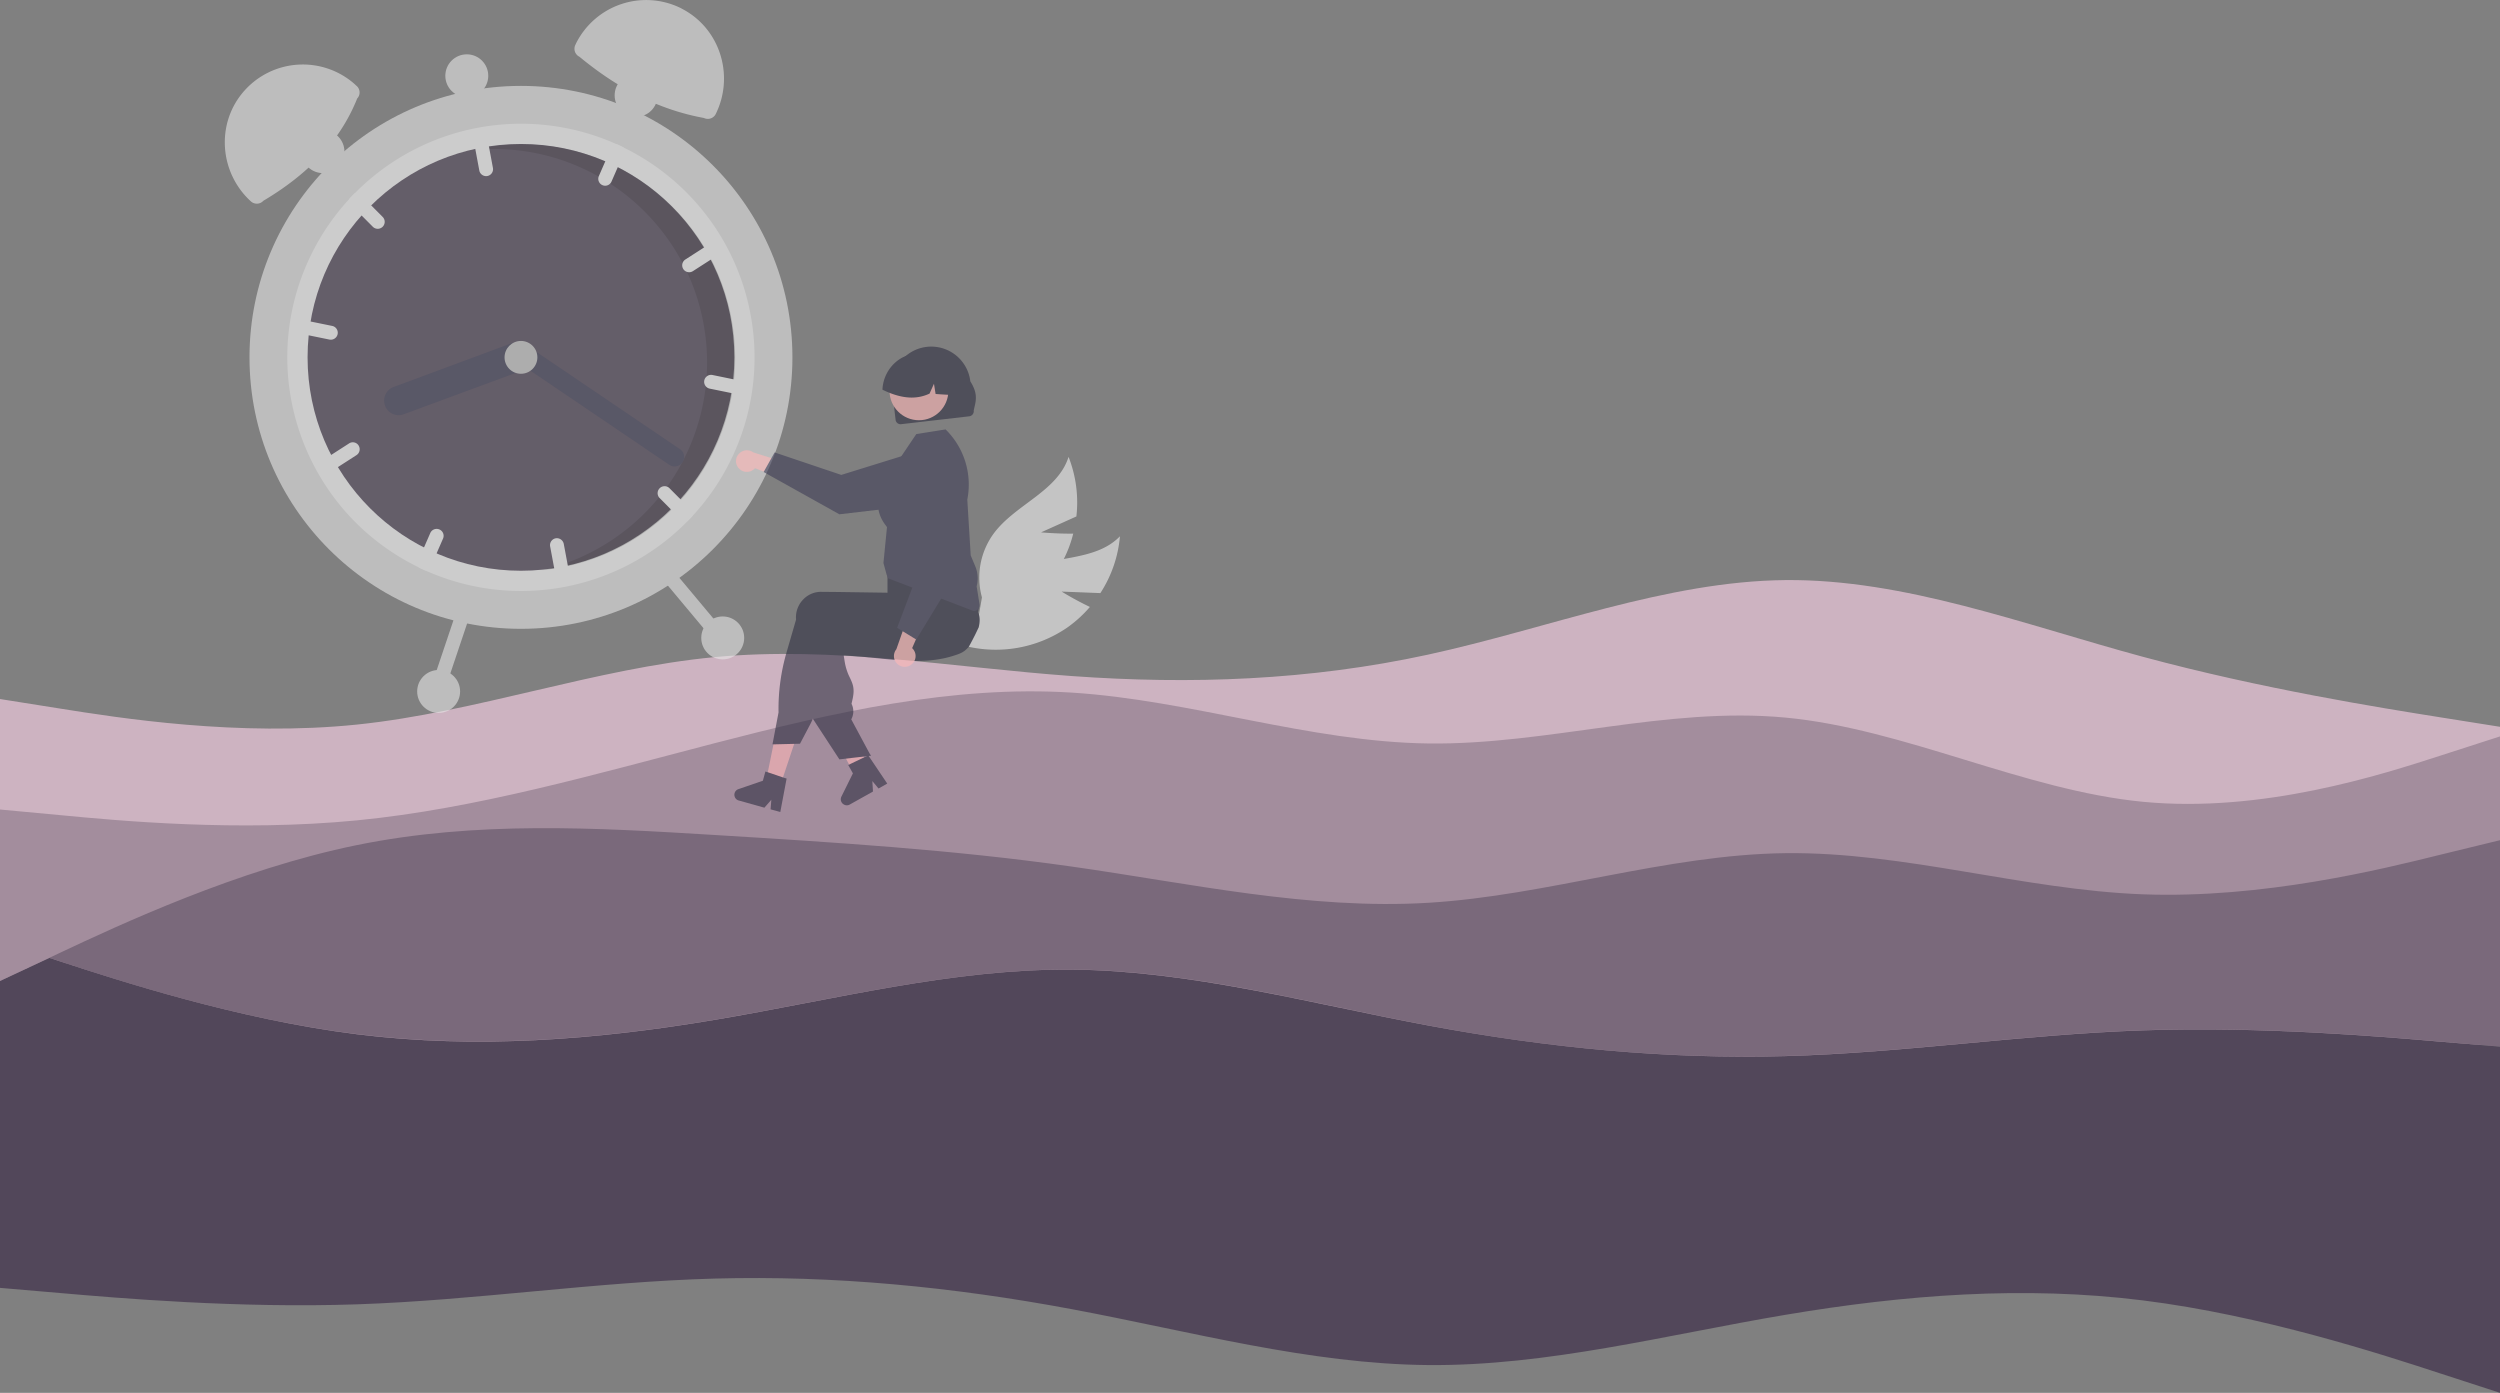 <svg xmlns="http://www.w3.org/2000/svg" viewBox="0 0 1980 1103.13"><rect x="0" y="0" width="1980" height="1103.13" fill="#808080" stroke="none"/><defs><style>.cls-1{fill:#cdb3c1;}.cls-2{opacity:0.6;}.cls-3{fill:#e6e6e6;}.cls-4{fill:#fff;}.cls-5{fill:#52475a;}.cls-6{opacity:0.2;isolation:isolate;}.cls-7{fill:#3f3d56;}.cls-8{fill:#ccc;}.cls-9{fill:#a38d9d;}.cls-10{fill:#7a697b;}.cls-11{fill:#f2f2f2;}.cls-12{fill:#ffb7b7;}.cls-13{fill:#2f2e41;}</style></defs><title>waves-mobile</title><g id="Layer_2" data-name="Layer 2"><g id="visual"><path class="cls-1" d="M1980,575.63v248l-47.2,12.3c-47.1,12.4-141.5,37-235.8,56.9s-188.7,34.8-283,17.1-188.7-68-282.8-68.8-188.2,47.8-282.4,62.2-188.5-5.7-282.8-16-188.7-11-283-4.4-188.7,20.7-235.8,27.7l-47.2,7v-364l47.2,7.5c47.1,7.5,141.5,22.5,235.8,12.7s188.7-44.5,283-53.4,188.7,8.2,282.8,15,188.2,3.5,282.4-17,188.5-58.1,282.8-59,188.7,35.2,283,60.7,188.7,40.5,235.8,48Z"/><g class="cls-2"><circle class="cls-3" cx="412.6" cy="283.03" r="215"/><path class="cls-4" d="M594.4,248.83a184.92,184.92,0,0,1-45.9,159.8c-1.3,1.4-2.7,2.8-4,4.2a184.93,184.93,0,0,1-207.6,39c-1.8-.8-3.5-1.6-5.3-2.5-91.9-44.7-130.1-155.5-85.3-247.3a183.73,183.73,0,0,1,30.5-44.6c1.3-1.4,2.7-2.8,4-4.2a184.93,184.93,0,0,1,207.6-39c1.8.8,3.5,1.6,5.3,2.5A184.64,184.64,0,0,1,594.4,248.83Z"/><circle class="cls-5" cx="412.6" cy="283.03" r="169"/><path class="cls-6" d="M381.9,117.23c-2.5.5-5,1-7.5,1.6,92.9-9.2,175.6,58.7,184.8,151.6a169,169,0,0,1-129.5,181.1q7.35-.75,14.7-2.1c91.7-17.2,152.1-105.6,134.9-197.3S473.6,100,381.9,117.23Z"/><path class="cls-4" d="M379.6,105a5.53,5.53,0,0,0-4.4,6.4l4.4,23.6a5.49,5.49,0,0,0,10.8-2l-4.4-23.6A5.41,5.41,0,0,0,379.6,105Z"/><path class="cls-4" d="M493.6,116.63c-1.7-.9-3.5-1.7-5.3-2.5a5.56,5.56,0,0,0-4.4,3.3l-9.6,22a5.46,5.46,0,1,0,10,4.4l9.6-22A5.11,5.11,0,0,0,493.6,116.63Z"/><path class="cls-4" d="M570.6,194.13a5.38,5.38,0,0,0-7.6-1.6h0l-20.2,13a5.49,5.49,0,1,0,6,9.2h0l20.2-13A5.47,5.47,0,0,0,570.6,194.13Z"/><path class="cls-4" d="M302.9,171.63l-16.9-17a5.47,5.47,0,0,0-5.3-1.4c-1.4,1.4-2.7,2.8-4,4.2a5.46,5.46,0,0,0,1.5,5l16.9,17a5.52,5.52,0,1,0,7.8-7.8Z"/><path class="cls-4" d="M263.1,258.13l-23.5-4.8a5.51,5.51,0,0,0-2.2,10.8l23.5,4.8a5.51,5.51,0,1,0,2.2-10.8Z"/><path class="cls-4" d="M440.1,426.33a5.53,5.53,0,0,0-4.4,6.4l4.4,23.6a5.49,5.49,0,0,0,10.8-2l-4.4-23.6A5.61,5.61,0,0,0,440.1,426.33Z"/><path class="cls-4" d="M547,403.53l-16.9-17a5.52,5.52,0,0,0-7.8,7.8l16.9,17a5.47,5.47,0,0,0,5.3,1.4c1.4-1.4,2.7-2.8,4-4.2A5.46,5.46,0,0,0,547,403.53Z"/><path class="cls-4" d="M587.8,301.83,564.3,297a5.51,5.51,0,1,0-2.2,10.8h0l23.5,4.8a5.51,5.51,0,0,0,2.2-10.8Z"/><path class="cls-4" d="M348,419.33a5.51,5.51,0,0,0-7.2,2.8l-9.6,22a5.62,5.62,0,0,0,.4,5.2c1.7.9,3.5,1.7,5.3,2.5a5.56,5.56,0,0,0,4.4-3.3l9.6-22a5.47,5.47,0,0,0-2.9-7.2Z"/><path class="cls-4" d="M284,352.83a5.38,5.38,0,0,0-7.6-1.6h0l-20.2,13a5.49,5.49,0,1,0,6,9.2l20.2-13A5.56,5.56,0,0,0,284,352.83Z"/><path class="cls-7" d="M419.6,278.93a11.48,11.48,0,0,1-6.8,14.8L320,328a11.52,11.52,0,1,1-8-21.6L404.8,272A11.61,11.61,0,0,1,419.6,278.93Z"/><path class="cls-7" d="M540.5,366.13a7.53,7.53,0,0,1-10.4,2l-122.5-83a7.49,7.49,0,0,1,8.4-12.4l122.5,83A7.37,7.37,0,0,1,540.5,366.13Z"/><circle class="cls-8" cx="412.6" cy="283.03" r="13"/><path class="cls-3" d="M282.9,78c-13.8,34.5-39.9,60.6-74.3,81a7,7,0,0,1-10,.4h0c-25.1-23-27.7-62.1-5.1-87.5a62,62,0,0,1,87.6-5.1l.6.6.7.6A6.92,6.92,0,0,1,282.9,78Z"/><path class="cls-3" d="M456.1,34.63a62.07,62.07,0,0,1,83.1-28.2,2.51,2.51,0,0,1,.7.4c30.3,15.5,42,52.9,27,83.4h0a7,7,0,0,1-9.4,3.2h0c-36.7-6.7-69.1-24.1-98.6-48.5a7,7,0,0,1-3.2-9.4Z"/><path class="cls-3" d="M525.6,451.23a5.52,5.52,0,0,0-.7,7.7l41.7,49.9a5.47,5.47,0,1,0,8.4-7l-41.7-49.9A5.51,5.51,0,0,0,525.6,451.23Z"/><path class="cls-3" d="M361.5,484.23l-20.7,61.6a5.53,5.53,0,0,0,10.5,3.5l20.7-61.6a5.52,5.52,0,0,0-3.5-7,5.69,5.69,0,0,0-7,3.5Z"/><circle class="cls-3" cx="572.4" cy="505.23" r="17"/><circle class="cls-3" cx="503.8" cy="75.53" r="17"/><circle class="cls-3" cx="369.7" cy="60.03" r="17"/><circle class="cls-3" cx="255.8" cy="120.12" r="17" transform="translate(30.69 290.96) rotate(-62.35)"/><circle class="cls-3" cx="347.4" cy="547.63" r="17"/></g><path class="cls-9" d="M1980,583.23v245.7l-47.1-4c-47-4.1-141.3-12.2-235.6-9s-188.8,17.8-283.2,20.4-188.6-6.5-282.8-24.2-188.4-43.6-282.6-44.3-188.4,23.9-282.8,39.8S377.1,830.73,282.7,819s-188.5-42.3-235.6-57.8l-8-2.6L0,776.93V641.13l47.1,4.4c47,4.5,141.3,13.4,235.6,4.2s188.8-36.6,283.2-61.1,188.6-46,282.8-40.1,188.4,39.1,282.6,40.3,188.4-29.4,282.8-20.5,188.8,57.6,283.2,66.7,188.6-21.4,235.6-36.6Z"/><path class="cls-10" d="M1980,665.43v163.5l-47.1-4c-47-4.1-141.3-12.2-235.6-9s-188.8,17.8-283.2,20.4-188.6-6.5-282.8-24.2-188.4-43.6-282.6-44.3-188.4,23.9-282.8,39.8S377.1,830.73,282.7,819s-188.5-42.3-235.6-57.8l-8-2.6,8-3.8c47-22.1,141.3-66.3,235.6-85.5s188.8-13.8,283.2-8,188.6,11.6,282.8,25,188.4,34.4,282.6,28.7,188.4-38.2,282.8-39.3,188.8,29.1,283.2,32.6,188.6-19.7,235.6-31.4Z"/><path class="cls-5" d="M1980,828.93v274.2l-47.1-15.3c-47-15.4-141.3-46.1-235.6-57.9s-188.8-4.5-283.2,11.4-188.6,40.6-282.8,39.8-188.4-26.7-282.6-44.3-188.4-26.8-282.8-24.2-188.8,17.2-283.2,20.4-188.6-4.9-235.6-9L0,1020V776.93l39.1-18.3,8,2.6c47,15.4,141.3,46.1,235.6,57.9s188.9,4.5,283.3-11.4,188.6-40.6,282.8-39.8,188.4,26.7,282.6,44.3,188.4,26.8,282.8,24.2,188.8-17.2,283.2-20.4,188.6,4.9,235.6,9Z"/><g class="cls-2"><path class="cls-11" d="M840.8,468.53l30.7,1.2a98.14,98.14,0,0,0,15.5-45c-19.9,20.6-54.5,14.9-80.1,27.8a59.72,59.72,0,0,0-31.1,41.2L763,511.23A100,100,0,0,0,845.3,497a98.83,98.83,0,0,0,17.9-16.3A250.41,250.41,0,0,1,840.8,468.53Z"/><path class="cls-11" d="M824.5,421.63l28-12.6a98.75,98.75,0,0,0-6.2-47.2c-8.6,27.3-42.1,37.6-59.2,60.6a59.22,59.22,0,0,0-9.4,50.7l-3.7,21.4a99.56,99.56,0,0,0,67.3-49.4,96.19,96.19,0,0,0,8.7-22.5C837.5,422.83,824.5,421.63,824.5,421.63Z"/><path class="cls-12" d="M584.9,370.63a8.55,8.55,0,0,0,12,1.2c.4-.3.7-.7,1.1-1l28.1,11.1-3.2-15.4-26.2-8.2a8.6,8.6,0,0,0-12,1.7,8.3,8.3,0,0,0,.2,10.6Z"/><path class="cls-7" d="M604.8,373.83l8.7-15.5,52.8,17.8,60.9-18.9a21.52,21.52,0,0,1,26.9,14.1,17.18,17.18,0,0,1,.8,3.8h0a21.4,21.4,0,0,1-18.8,23.8l-71.3,8.4Z"/><polygon class="cls-12" points="617.6 623.23 606.5 619.43 615.8 573.83 632.2 579.53 617.6 623.23"/><path class="cls-12" d="M687.2,608c-.7.6-1.4,1.1-2.1,1.7-1.4,1.1-2.9,2.2-4.3,3.3l-2.2,1.6h0l-1.2.4-2.2-4.3-1-2-1.5-2.8-2.7-5.1-14-27.1,16.2-6.1.9,2.5h0l.5,1.2,8.6,23L684,599l.1.1,1.1,2.8.9,2.4,1,2.7Z"/><path class="cls-13" d="M775.1,496.93c-.9,1.8-1.7,3.6-2.6,5.4-1.7,3.4-3.4,6.7-5.2,9.9h0a24.4,24.4,0,0,1-3.7,3.5c-.1.1-.1.1-.2.1a17.4,17.4,0,0,1-3.3,1.8c-.4.2-.8.3-1.3.5-1.5.6-3,1-4.5,1.5a77.93,77.93,0,0,1-8,2c-.2,0-.4.1-.6.1-10.9,2.1-21.8,2-33.3,1.2-5.7-.4-11.5-1-17.5-1.6l-5.9-.6h-.5c-2.8-.3-5.7-.6-8.7-.8-3.7-.3-7.6-.6-11.6-.8l.9,5.5a43,43,0,0,0,4,12.1c2.2,4.7,4,8.4,2.2,16.7l-.9,4a13.13,13.13,0,0,1,0,11.9l-.2.4,14.5,27,.9,1.8-5.7.7-7.1.8-12,1.4-21.3-32.6-1-1.6v-.1l-6-66.7c0-.6-.1-1.2-.1-1.8a20.19,20.19,0,0,1,6.1-14.5,19.83,19.83,0,0,1,14-5.7l6,.1,12.2.2,8.6.1h.2l25.4.3.9-7.5.3-.2,10.1-5.1,34.9-17.6h.1l2.3-1.2.3.4c.1.1.2.3.3.4a69.67,69.67,0,0,1,7.3,12.7,203.31,203.31,0,0,1,8.7,22.4l.3.9v.1a.35.35,0,0,0,.1.2C776.3,488.23,776.2,492.53,775.1,496.93Z"/><path class="cls-13" d="M773.8,472.33c-.2-.5-.4-1-.6-1.4-1.7-3.5-3.5-7-5.5-10.3-2.3-3.8-5-7.8-8.1-12.2-1.5-2.1-3.1-4.3-4.9-6.6-.9-1.1-1.8-2.3-2.7-3.5,0-.1-.1-.1-.1-.2l-.3-.3-35.5,9-13.2,3.4v8.5h0v4.6h0v6.1h-.1l-20.2-.3-20.9-.3-11.2-.1a19.41,19.41,0,0,0-14,5.7,20.19,20.19,0,0,0-6.1,14.5,10.28,10.28,0,0,0,.1,1.7l-7.5,25.9a160.52,160.52,0,0,0-6.4,47.7l-4.8,25.3h1.1l16.4-.4,4.3-.1,7.8-14.8c.9-1.7,1.7-3.4,2.5-5.2a92.52,92.52,0,0,0,3.2-8.8l14.7-50.8c1.6.1,3.2.2,4.8.2,7.3.3,14.2.5,20.9.4,21.6-.1,40.1-2.1,56.4-6,4.6-1.1,8.9-2.4,13.1-3.8,1.5-.5,3.1-1.1,4.6-1.6a10.37,10.37,0,0,0,1-.4,19.88,19.88,0,0,0,12.3-14.5A24.36,24.36,0,0,0,773.8,472.33Z"/><path class="cls-13" d="M620.1,615.73l-12-4.1-1.9-.6-2,7.3L584.8,625a4.68,4.68,0,0,0-2.9,6,4.59,4.59,0,0,0,3.2,3l20.3,5.7,5.5-6.3-.6,7.6,7.7,2.1,5-26.5Z"/><polygon class="cls-13" points="688.7 596.83 689.7 598.53 688.9 598.63 688.7 596.83"/><path class="cls-13" d="M685,599.53,673.6,605l-1.8.9,3.7,6.6-9.1,18.4a4.73,4.73,0,0,0,2.2,6.4,4.58,4.58,0,0,0,4.4-.1l18.4-10.3-.5-8.3,4.9,5.9,6.9-3.9-15-22.3Z"/><path class="cls-7" d="M772.1,483.83a3.86,3.86,0,0,1-2.1-.3L703.3,458l-1.1-2.9-2.5-9.2v-.1l2.8-28.3a9.82,9.82,0,0,0-.7-1c-3.2-4.2-12.9-17,.4-37.8l23.5-34.9,23.2-3.7.3.3a61.21,61.21,0,0,1,16.9,55.3l2.7,44.2,3.6,8.6a24.77,24.77,0,0,1,1.1,15.9l2.3,14.3a4.49,4.49,0,0,1-3.7,5.1Z"/><path class="cls-12" d="M721.8,526.33a8.46,8.46,0,0,0,1.6-11.9,5.24,5.24,0,0,0-1-1.1l12.1-27.7-15.5,2.7-9.1,25.9a8.54,8.54,0,0,0,11.9,12.1Z"/><path class="cls-7" d="M725.7,506.53l-15.2-9.3,19.7-52.1-16.8-61.5a21.55,21.55,0,0,1,15.1-26.4,26.62,26.62,0,0,1,3.9-.7h0a21.5,21.5,0,0,1,23.2,19.6l5.9,71.6Z"/><path id="f4e08e8b-ef08-4d70-8ad3-b81af8a71ff9-53" class="cls-13" d="M709.3,332.43l-2.7-23.1a31.16,31.16,0,0,1,61.9-7.3h0c6.8,10.7,4,16.5,2.7,23.1a4.1,4.1,0,0,1-3.7,4.6l-53.6,6.2A3.94,3.94,0,0,1,709.3,332.43Z"/><circle class="cls-12" cx="727.8" cy="309.53" r="23.3"/><path class="cls-13" d="M752.7,312.73h-.6c-3.7-.2-7.4-.4-11.1-.7l-1.3-8.1-3.5,7.8c-9.6,4.5-19.1,3.7-28.4.6a69.5,69.5,0,0,1-8.9-3.7,30.64,30.64,0,0,1,12.6-23.5l.9-.6h0c.5-.3,1.1-.7,1.6-1a25.47,25.47,0,0,1,27.4,2.1C749.3,291.53,753.7,302.33,752.7,312.73Z"/></g></g></g></svg>